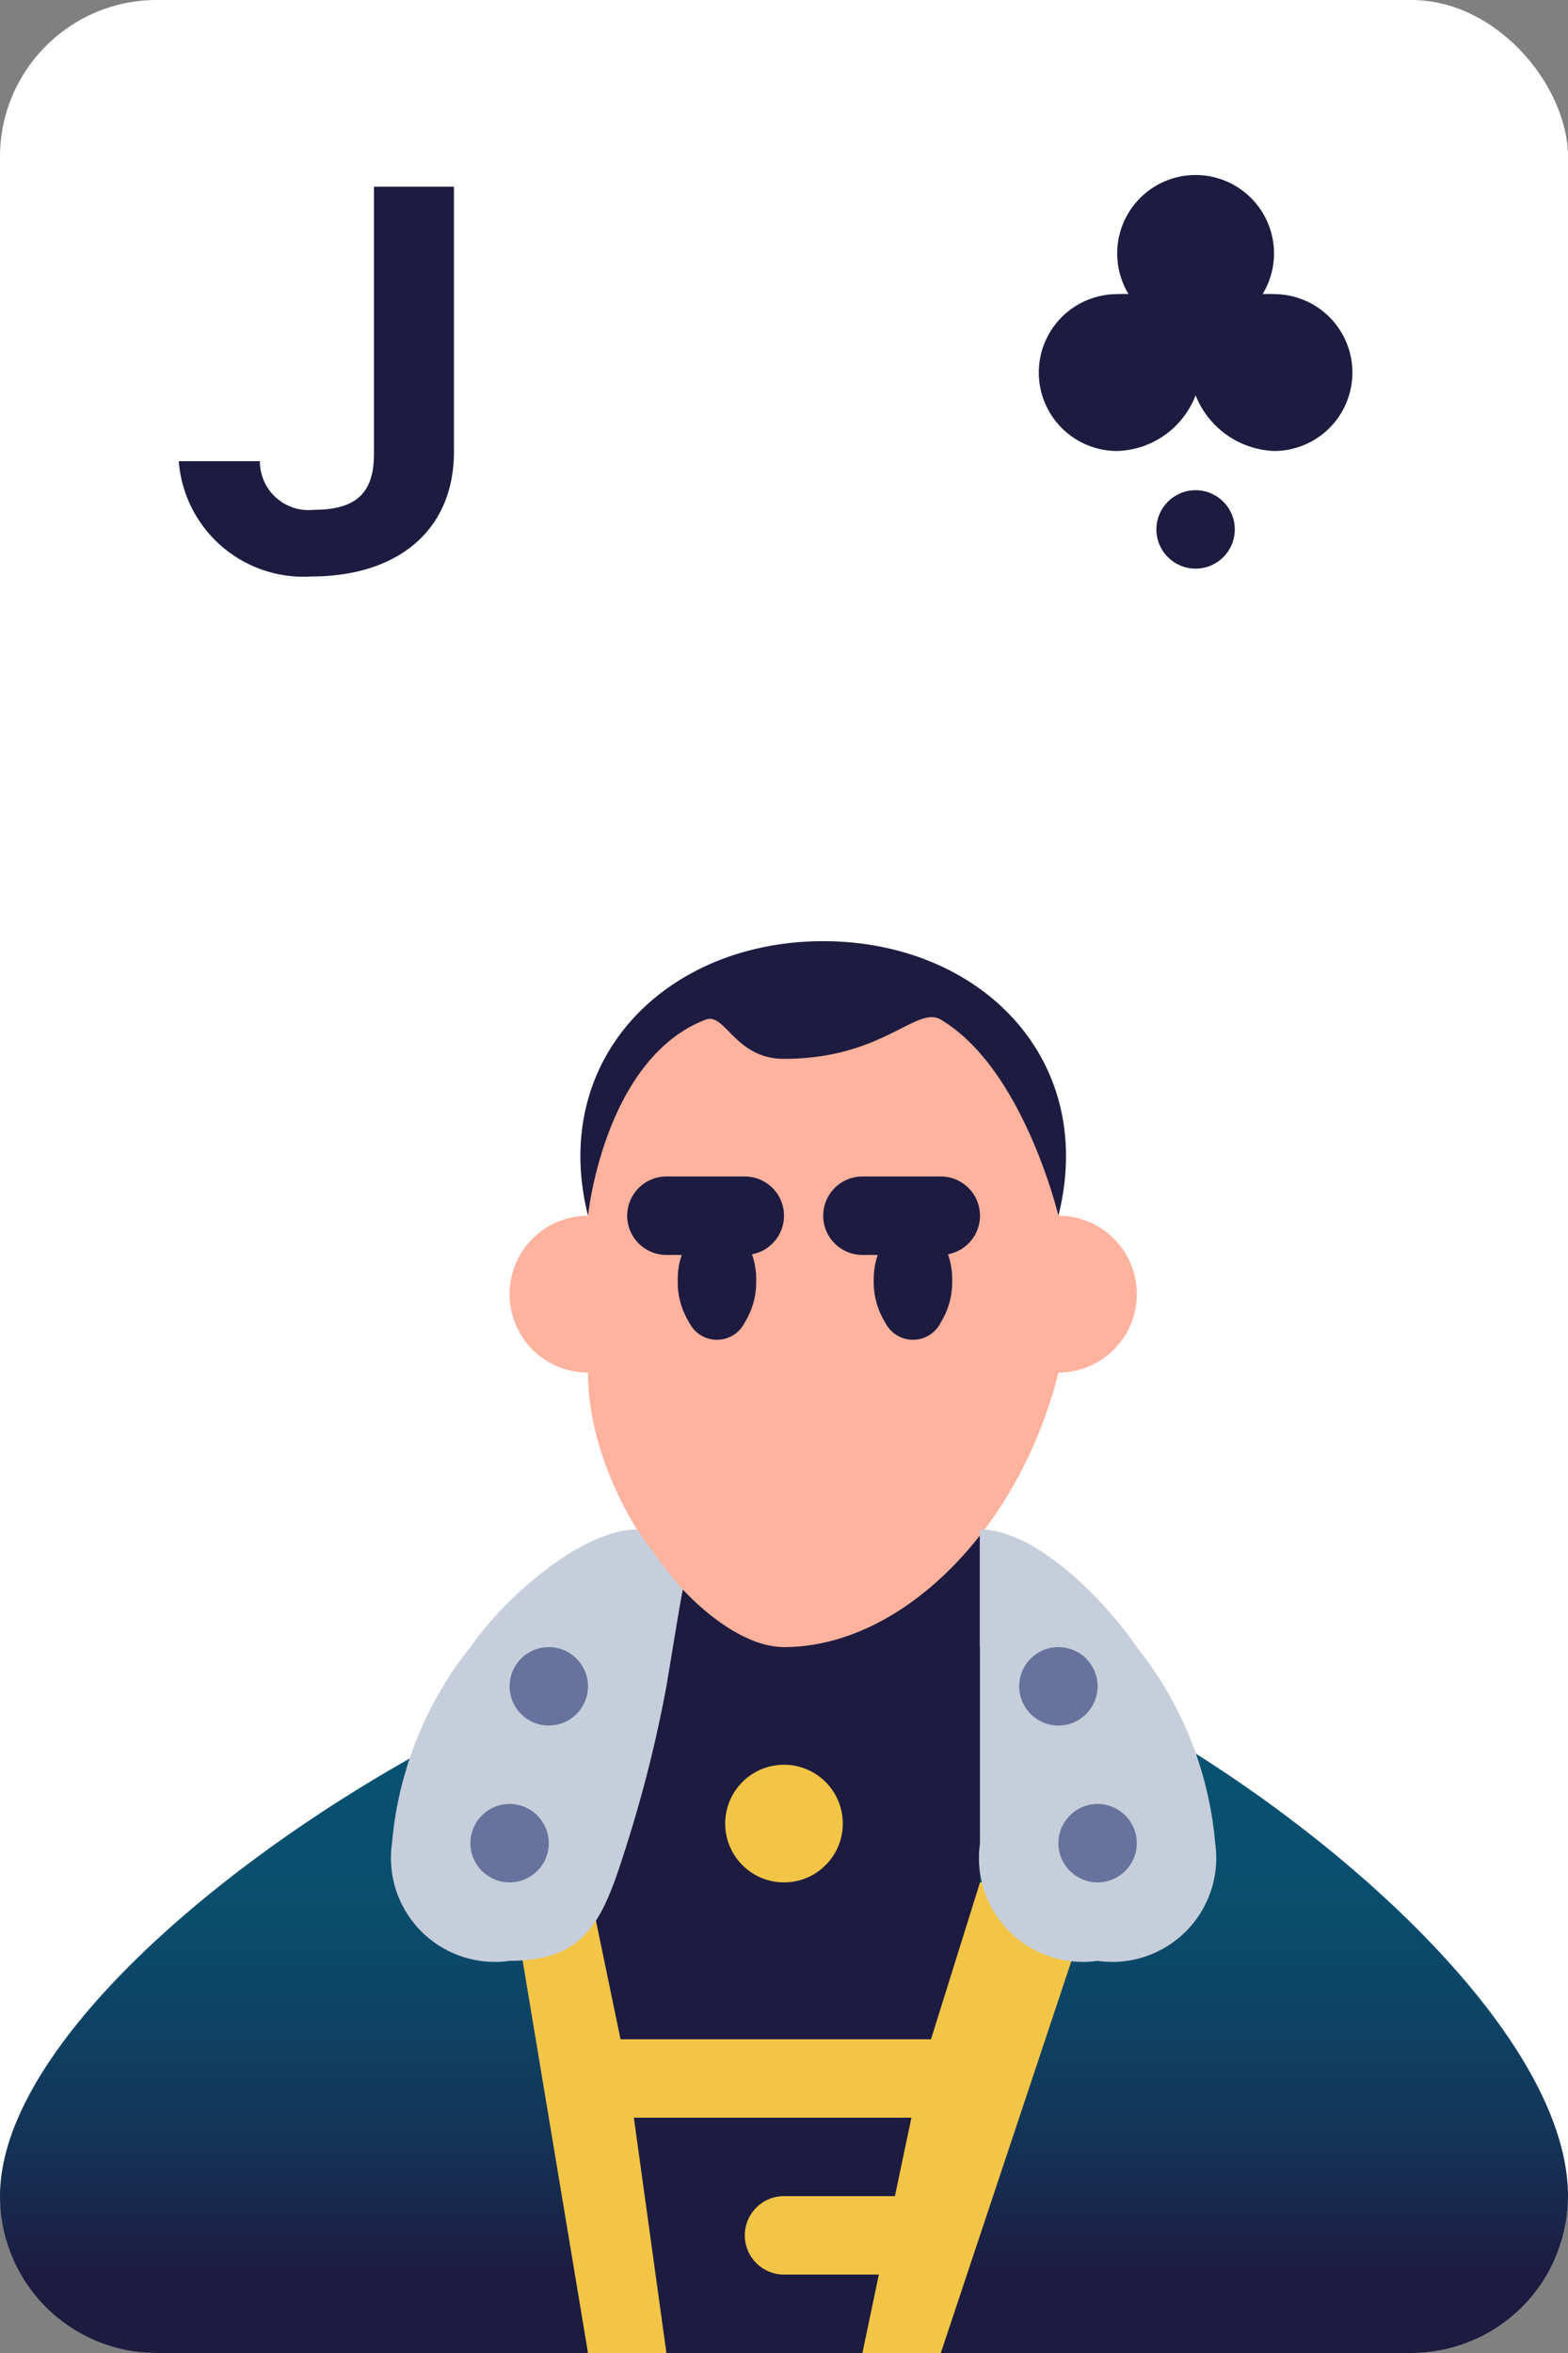 <svg xmlns="http://www.w3.org/2000/svg" viewBox="0 0 40 60"><rect x="0" y="0" width="40" height="60" fill="#808080" stroke="none"/><defs><linearGradient id="svg_card_clubs_jack_1" x1="20" y1="44.47" x2="20" y2="57.99" gradientUnits="userSpaceOnUse"><stop offset="0" stop-color="#085272"/><stop offset=".27" stop-color="#0a4e6e"/><stop offset=".54" stop-color="#0e4264"/><stop offset=".81" stop-color="#162e52"/><stop offset="1" stop-color="#1d1b40"/></linearGradient></defs><rect width="40" height="60" rx="4" fill="#fff"/><path d="M11.58 4.76v6.76c0 2-1.43 3.18-3.64 3.18a3.19 3.19 0 01-3.38-2.94h2.07A1.24 1.24 0 008 13c1.11 0 1.54-.45 1.54-1.43V4.76z" fill="#1d1b40"/><circle cx="30.5" cy="13.5" r="1" fill="#1d1b40"/><path d="M32.5 7.5a2.58 2.58 0 00-.29 0 2 2 0 10-3.42 0 2.58 2.58 0 00-.29 0 2 2 0 000 4 2.21 2.21 0 002-1.42 2.25 2.25 0 002 1.42 2 2 0 000-4z" fill="#1d1b40"/><path d="M0 56a4 4 0 004 4h32a4 4 0 004-4c0-5-9-12-15-14h-8c-7 2-17 9-17 14z" fill="url(#svg_card_clubs_jack_1)"/><path d="M18 38h7v10l-3 12h-5l-2-12 2-5a43.31 43.31 0 011-5z" fill="#1d1b40"/><path d="M25 48l-1.25 4h-7.92L15 48h-2l2 12h2l-.83-6h7.08l-.42 2H20a1 1 0 000 2h2.42L22 60h2l4-12z" fill="#f2c546"/><path d="M27 31c0-4-2-7-6-7s-6 3-6 7a2 2 0 000 4c0 3.31 3 7 5 7 3 0 6-3 7-7a2 2 0 000-4z" fill="#ffb29d"/><path d="M27 31c1-4-2-7-6-7s-7 3-6 7c0 0 .41-4 3-5 .5-.19.75 1 2 1 2.53 0 3.38-1.37 4-1 2.11 1.25 3 5 3 5zm-7.71 1.66a1.94 1.94 0 01-.29 1.06.79.79 0 01-1.42 0 1.94 1.94 0 01-.29-1.06 1.92 1.92 0 01.29-1.06.79.79 0 011.42 0 1.92 1.92 0 01.29 1.06zm5 0a1.94 1.94 0 01-.29 1.06.79.79 0 01-1.42 0 1.94 1.94 0 01-.29-1.06 1.92 1.92 0 01.29-1.06.79.79 0 011.42 0 1.92 1.92 0 01.29 1.06z" fill="#1d1b40"/><path d="M19 32h-2a1 1 0 01-1-1 1 1 0 011-1h2a1 1 0 011 1 1 1 0 01-1 1zm5 0h-2a1 1 0 01-1-1 1 1 0 011-1h2a1 1 0 011 1 1 1 0 01-1 1z" fill="#1d1b40"/><path d="M25 47v-8c1.39 0 3.12 1.72 4 3a9.3 9.3 0 012 5 2.65 2.65 0 01-3 3 2.65 2.65 0 01-3-3zm-9 0a33.45 33.45 0 001-4l.41-2.47c-.63-.75-1.16-1.53-1.16-1.53-1.39 0-3.37 1.72-4.25 3a9.3 9.3 0 00-2 5 2.65 2.65 0 003 3c2 0 2.4-1.09 3-3z" fill="#c7cedb"/><circle cx="28" cy="47" r="1" fill="#67739c"/><circle cx="27" cy="43" r="1" fill="#67739c"/><circle cx="14" cy="43" r="1" fill="#67739c"/><circle cx="13" cy="47" r="1" fill="#67739c"/><circle cx="20" cy="46.5" r="1.5" fill="#f2c546"/></svg>
